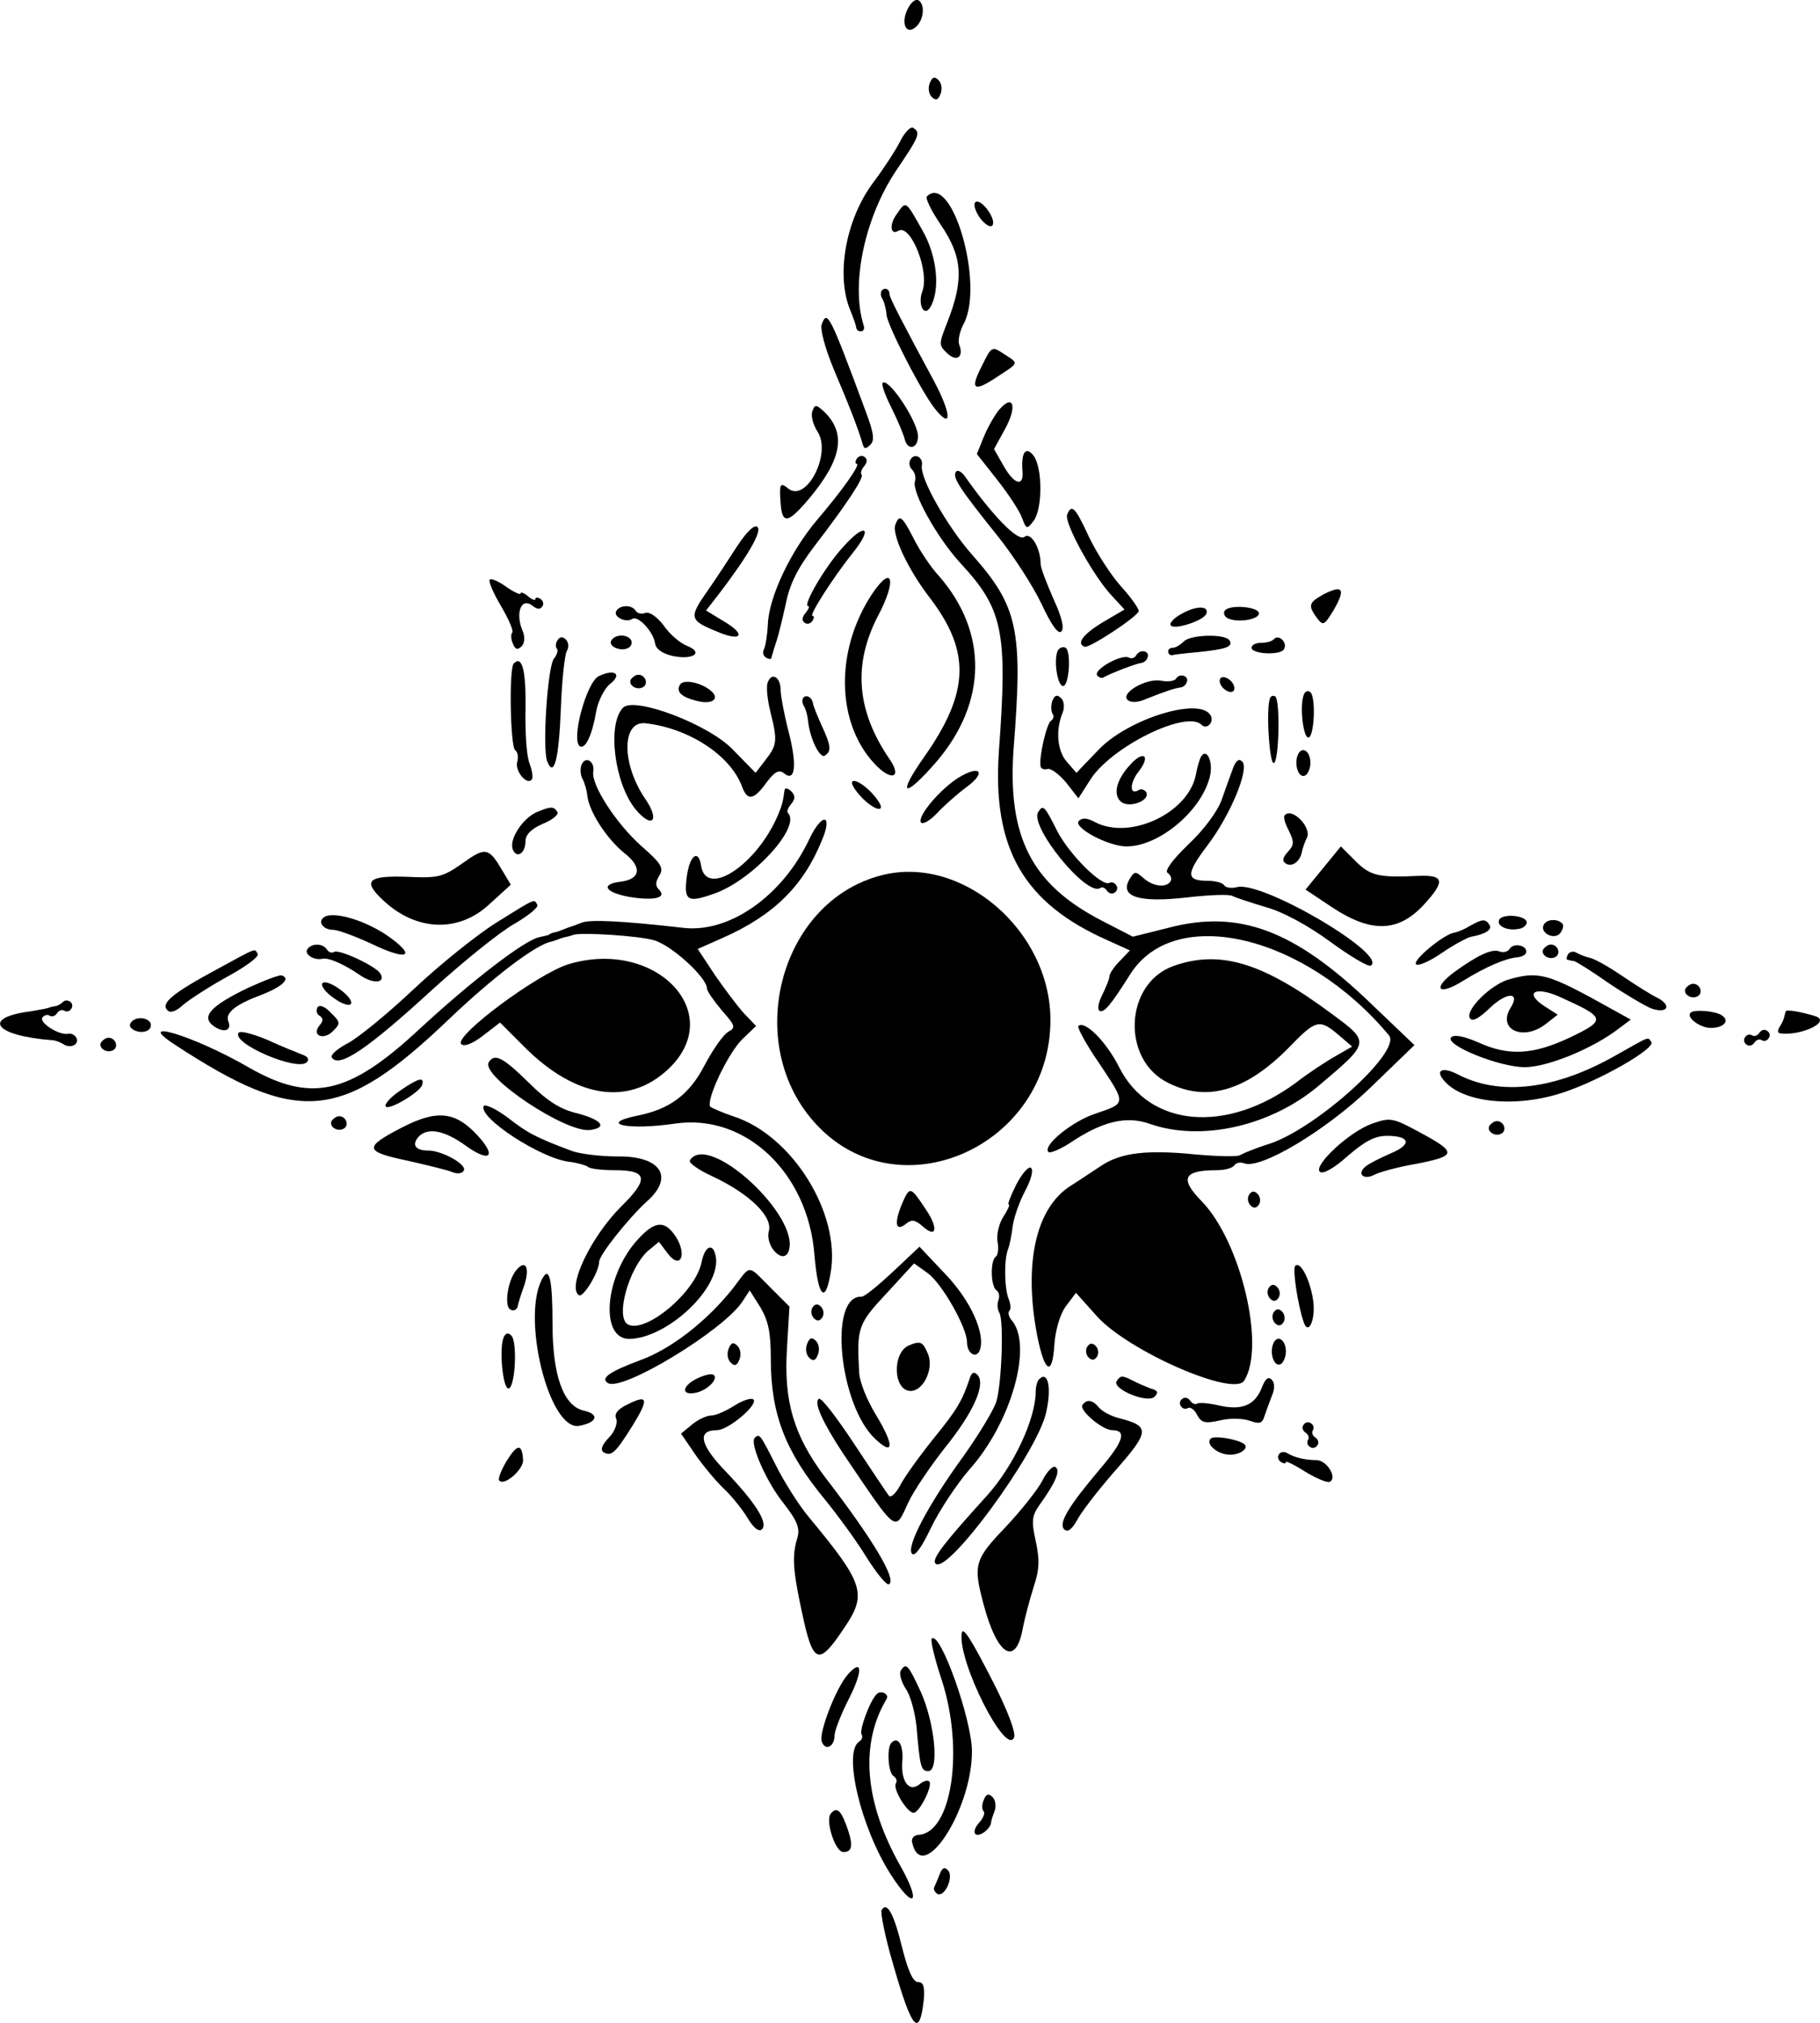 <?xml version="1.0" standalone="no"?>
<!DOCTYPE svg PUBLIC "-//W3C//DTD SVG 20010904//EN"
 "http://www.w3.org/TR/2001/REC-SVG-20010904/DTD/svg10.dtd">
<svg version="1.0" xmlns="http://www.w3.org/2000/svg"
 width="370.995pt" height="412.385pt" viewBox="0 0 370.995 412.385"
 preserveAspectRatio="xMidYMid meet">
<g transform="translate(-69.876,465.549) scale(0.1,-0.1)"
fill="#000000" stroke="none">
<path d="M2550 4639 c-16 -29 -5 -56 15 -39 17 14 20 46 6 55 -6 3 -15 -4 -21
-16z"/>
<path d="M2594 4486 c-4 -10 -2 -22 4 -28 8 -8 13 -7 18 6 4 10 2 22 -4 28 -8
8 -13 7 -18 -6z"/>
<path d="M2534 4368 c-9 -18 -33 -55 -54 -83 -57 -75 -78 -190 -48 -262 6 -15
12 -31 12 -35 1 -5 4 -8 9 -8 6 0 9 5 6 13 -26 83 2 218 66 314 48 71 51 78
35 88 -5 3 -17 -9 -26 -27z"/>
<path d="M2588 4255 c-3 -4 9 -29 28 -57 45 -66 48 -112 14 -199 -18 -46 -18
-47 0 -64 19 -18 34 -7 24 18 -3 8 1 28 10 44 41 81 -25 308 -76 258z"/>
<path d="M2686 4242 c-3 -5 2 -20 12 -33 24 -29 36 -11 13 20 -11 14 -21 19
-25 13z"/>
<path d="M2526 4218 c-15 -21 -12 -43 4 -33 25 15 64 -83 49 -123 -10 -26 3
-54 16 -33 21 35 14 105 -16 157 -35 62 -33 61 -53 32z"/>
<path d="M2497 4064 c-4 -4 -3 -12 0 -17 4 -6 8 -21 9 -34 3 -24 76 -166 102
-195 32 -38 29 -4 -5 60 -61 113 -92 172 -91 178 0 10 -9 14 -15 8z"/>
<path d="M2374 3995 c-4 -10 6 -48 25 -94 32 -75 50 -122 58 -150 3 -11 6 -12
16 -2 9 9 7 24 -10 69 -73 197 -78 206 -89 177z"/>
<path d="M2701 3911 c-26 -50 -18 -56 30 -24 46 30 45 27 14 47 -24 16 -25 16
-44 -23z"/>
<path d="M2498 3875 c-3 -3 5 -25 17 -49 12 -24 25 -54 28 -66 6 -24 27 -19
27 6 0 30 -60 120 -72 109z"/>
<path d="M2737 3822 c-9 -10 -23 -34 -32 -55 l-15 -37 41 -52 c23 -29 46 -64
51 -78 9 -24 10 -24 24 -6 18 25 18 107 0 132 -16 21 -26 8 -23 -31 3 -33 -17
-27 -38 10 l-20 35 23 42 c24 44 17 71 -11 40z"/>
<path d="M2355 3818 c-4 -9 1 -28 10 -42 30 -45 -23 -147 -60 -116 -16 13 -18
9 -15 -30 3 -44 15 -42 58 9 66 79 76 131 33 175 -18 17 -21 18 -26 4z"/>
<path d="M2445 3720 c-3 -5 -3 -10 0 -10 9 0 -29 -54 -82 -116 -53 -63 -97
-156 -99 -211 -1 -22 -5 -46 -8 -51 -3 -6 -2 -13 4 -17 5 -3 11 -4 11 -1 3 11
6 21 11 36 3 8 11 41 18 72 8 42 24 74 58 119 67 87 103 142 97 147 -3 3 0 11
6 18 6 8 6 14 0 18 -5 4 -12 2 -16 -4z"/>
<path d="M2555 3719 c-4 -6 -3 -15 3 -21 6 -6 8 -16 6 -23 -8 -21 45 -116 93
-168 86 -93 96 -138 78 -382 -14 -199 50 -311 223 -387 l44 -20 -21 -22 c-12
-12 -21 -26 -21 -32 0 -5 -7 -21 -14 -36 -8 -15 -11 -30 -6 -33 9 -5 22 10 63
75 91 143 357 79 527 -125 27 -32 -147 -189 -243 -221 -29 -9 -55 -20 -60 -23
-4 -4 -44 -3 -90 1 -99 10 -152 4 -192 -22 -17 -11 -45 -30 -64 -42 -71 -45
-96 -159 -68 -305 15 -76 31 -85 35 -19 2 29 11 61 23 78 l21 28 43 -48 c64
-71 279 -165 300 -131 44 70 -7 284 -87 366 -45 46 -37 63 31 63 16 0 32 4 36
10 3 5 12 7 20 4 33 -13 167 67 258 155 l89 86 -89 85 c-156 150 -269 192
-413 154 l-72 -18 -64 33 c-143 74 -192 171 -179 351 19 242 9 289 -85 395
-51 58 -107 157 -102 182 3 16 -15 26 -23 12z"/>
<path d="M2647 3693 c-7 -11 9 -35 86 -131 32 -40 72 -102 89 -138 20 -43 34
-62 40 -56 7 7 1 30 -16 67 -14 32 -26 63 -26 71 0 32 -20 66 -33 55 -13 -10
-64 42 -121 123 -7 10 -16 15 -19 9z"/>
<path d="M2874 3606 c-6 -17 55 -128 93 -167 l24 -26 -46 -27 c-39 -24 -53
-43 -35 -49 10 -3 110 63 110 73 0 5 -16 28 -36 50 -20 22 -49 67 -65 100 -29
63 -36 69 -45 46z"/>
<path d="M2524 3586 c-8 -20 26 -92 70 -149 84 -110 81 -193 -11 -324 -57 -81
-42 -87 25 -10 103 121 105 263 5 378 -17 18 -40 53 -52 77 -23 45 -29 50 -37
28z"/>
<path d="M2202 3543 c-17 -26 -44 -68 -61 -92 -38 -54 -37 -60 17 -82 52 -23
64 -8 16 20 l-36 22 25 32 c61 80 89 129 80 138 -6 6 -21 -8 -41 -38z"/>
<path d="M2417 3540 c-36 -39 -83 -120 -71 -120 4 0 1 -6 -5 -14 -8 -9 -8 -16
-2 -20 5 -4 12 -2 16 4 3 5 4 10 0 10 -8 0 42 78 81 127 44 54 27 65 -19 13z"/>
<path d="M1697 3474 c-3 -3 7 -27 23 -54 16 -27 26 -51 23 -54 -3 -3 -3 -13 1
-22 5 -13 10 -14 18 -6 6 6 7 18 3 29 -17 38 -4 73 20 53 9 -7 15 -7 19 -1 4
5 2 12 -4 16 -5 3 -10 3 -10 -1 0 -3 -7 -1 -15 6 -8 7 -15 9 -15 6 0 -4 -13 2
-29 13 -15 11 -31 18 -34 15z"/>
<path d="M2476 3444 c-75 -114 -73 -261 5 -345 34 -37 58 -30 31 9 -67 98 -75
192 -24 291 40 75 30 108 -12 45z"/>
<path d="M3397 3444 c-31 -17 -32 -23 -14 -48 13 -17 15 -16 35 17 24 42 18
51 -21 31z"/>
<path d="M1955 3410 c-7 -12 20 -25 33 -16 12 7 43 -27 46 -50 2 -12 15 -21
37 -26 41 -8 63 7 28 21 -13 5 -35 23 -47 41 -14 18 -29 29 -38 26 -7 -3 -16
-1 -19 4 -8 13 -32 13 -40 0z"/>
<path d="M3107 3404 c-15 -8 -25 -19 -22 -23 6 -11 70 10 73 24 5 16 -21 16
-51 -1z"/>
<path d="M3195 3410 c-3 -5 0 -13 9 -16 21 -8 61 -1 61 11 0 14 -62 19 -70 5z"/>
<path d="M1835 3350 c-4 -6 -4 -14 -1 -17 3 -3 0 -13 -6 -20 -13 -16 -24 -182
-14 -209 14 -36 24 4 28 106 2 58 8 111 12 118 5 8 4 18 -2 24 -6 6 -12 6 -17
-2z"/>
<path d="M1945 3350 c-8 -12 20 -24 35 -15 6 3 8 11 5 16 -8 12 -32 12 -40 -1z"/>
<path d="M3112 3348 c-7 -7 -17 -13 -22 -13 -6 0 -10 -3 -10 -7 0 -7 5 -10 13
-7 1 0 22 3 47 5 58 6 73 11 65 24 -9 14 -79 12 -93 -2z"/>
<path d="M3296 3353 c-4 -5 -16 -8 -27 -8 -10 0 -19 -4 -19 -10 0 -13 59 -16
66 -3 8 13 -10 31 -20 21z"/>
<path d="M2854 3327 c-7 -20 0 -67 11 -70 13 -3 18 70 6 78 -6 3 -14 0 -17 -8z"/>
<path d="M3015 3320 c-3 -6 -10 -8 -15 -5 -14 8 -72 -24 -65 -36 4 -5 10 -7
14 -4 14 8 66 28 76 29 6 1 11 5 13 11 5 14 -15 18 -23 5z"/>
<path d="M1746 3303 c-10 -10 -7 -171 3 -177 5 -3 7 -14 4 -24 -5 -19 21 -49
30 -35 3 4 0 19 -5 33 -6 14 -9 64 -8 112 1 78 -7 108 -24 91z"/>
<path d="M1919 3277 c-25 -13 -57 -131 -38 -143 11 -6 25 23 33 71 4 22 17 47
28 56 26 20 10 32 -23 16z"/>
<path d="M1985 3271 c-7 -12 12 -24 25 -16 11 7 4 25 -10 25 -5 0 -11 -4 -15
-9z"/>
<path d="M2264 3265 c-4 -8 -1 -35 5 -60 15 -60 14 -68 -10 -99 l-20 -26 -47
48 c-49 51 -200 108 -223 85 -33 -33 -18 -154 25 -207 34 -41 51 -24 20 21
-49 72 -48 160 1 154 88 -10 172 -65 196 -128 11 -31 24 -29 50 7 17 23 26 27
36 19 23 -19 27 17 9 86 -9 35 -16 73 -16 84 0 26 -18 37 -26 16z"/>
<path d="M3096 3272 c-3 -5 -17 -7 -31 -4 -30 5 -82 -25 -68 -39 6 -6 19 -6
34 0 42 17 64 24 74 25 6 1 11 5 13 11 5 13 -15 19 -22 7z"/>
<path d="M3186 3272 c-3 -6 1 -15 8 -21 8 -7 17 -8 20 -3 3 6 -1 15 -8 21 -8
7 -17 8 -20 3z"/>
<path d="M2085 3260 c-9 -15 3 -26 37 -34 30 -7 45 6 25 22 -21 17 -55 23 -62
12z"/>
<path d="M3356 3238 c-8 -23 -1 -83 9 -86 13 -3 17 86 4 93 -5 4 -11 0 -13 -7z"/>
<path d="M2337 3234 c-4 -4 -3 -12 0 -17 4 -6 8 -20 9 -32 4 -36 24 -76 34
-70 14 9 13 20 -7 63 -9 20 -17 40 -17 44 -2 11 -12 18 -19 12z"/>
<path d="M2844 3227 c-3 -9 -3 -20 0 -26 4 -5 2 -12 -3 -15 -9 -6 -25 -76 -21
-93 1 -5 7 -7 15 -5 7 1 24 -12 38 -29 l24 -31 23 36 c41 68 197 145 228 114
11 -11 27 6 18 20 -23 37 -167 -8 -227 -70 l-46 -48 -20 23 c-19 22 -23 64 -8
100 4 10 3 23 -3 29 -8 8 -13 7 -18 -5z"/>
<path d="M3288 3233 c-9 -18 -2 -133 7 -133 11 0 14 129 3 136 -4 2 -8 1 -10
-3z"/>
<path d="M3344 3116 c-8 -21 3 -49 16 -41 5 3 10 15 10 25 0 25 -18 36 -26 16z"/>
<path d="M3003 3097 c-29 -31 -36 -62 -19 -76 17 -14 61 3 51 20 -4 5 -10 7
-15 4 -19 -12 -19 14 0 38 25 32 10 44 -17 14z"/>
<path d="M3147 3113 c-3 -5 -8 -22 -11 -39 -17 -77 -135 -132 -206 -94 -15 8
-25 9 -32 2 -13 -13 60 -52 97 -52 68 0 157 76 171 147 5 28 -8 54 -19 36z"/>
<path d="M1884 3096 c-3 -8 -2 -21 2 -28 4 -7 9 -23 10 -35 4 -33 40 -88 76
-117 36 -28 33 -53 -9 -58 -41 -5 -31 -22 19 -31 50 -8 77 -2 60 15 -8 8 -7
16 1 29 9 15 4 24 -36 59 -52 46 -103 125 -99 152 4 21 -16 34 -24 14z"/>
<path d="M3212 3089 c-5 -13 -15 -42 -23 -64 -8 -23 -36 -61 -68 -91 -33 -32
-49 -54 -42 -58 6 -4 9 -12 6 -17 -9 -14 -36 -11 -56 7 -16 14 -18 14 -29 -5
-18 -34 22 -46 118 -35 44 5 86 7 93 3 8 -4 39 -14 69 -23 33 -9 85 -37 130
-70 41 -30 78 -52 83 -49 36 22 -222 174 -273 160 -11 -3 -23 -1 -26 4 -3 5
-18 9 -34 9 -44 0 -44 14 0 72 47 62 86 156 71 171 -7 7 -13 2 -19 -14z"/>
<path d="M2654 3071 c-38 -23 -86 -80 -78 -92 3 -5 18 3 32 18 15 16 42 40 61
54 41 30 28 46 -15 20z"/>
<path d="M2436 3062 c-3 -5 8 -21 23 -36 16 -15 31 -23 35 -18 3 5 -8 21 -23
36 -16 15 -31 23 -35 18z"/>
<path d="M2298 3045 c-3 -23 -5 -31 -13 -50 -42 -101 -146 -171 -157 -105 -5
35 -23 23 -29 -20 -7 -52 1 -56 59 -35 79 30 174 136 147 163 -3 3 0 11 7 19
8 10 8 17 0 25 -7 7 -13 8 -14 3z"/>
<path d="M1793 3000 c-28 -12 -57 -55 -49 -76 8 -20 26 -8 26 17 0 13 12 25
35 35 20 8 33 19 30 24 -7 12 -13 12 -42 0z"/>
<path d="M2815 3000 c-18 -29 98 -172 126 -155 4 3 10 1 14 -5 4 -6 11 -8 16
-4 5 3 7 10 3 15 -3 5 -9 7 -13 5 -15 -10 -82 57 -107 105 -26 52 -29 55 -39
39z"/>
<path d="M3318 2994 c-4 -3 0 -17 8 -32 11 -23 11 -29 -2 -43 -11 -12 -12 -19
-4 -24 13 -8 30 5 33 26 2 8 6 19 9 25 13 20 -28 64 -44 48z"/>
<path d="M2349 2946 c-54 -116 -163 -193 -257 -182 -123 14 -193 18 -209 10
-10 -4 -21 -8 -25 -9 -5 -2 -10 -4 -13 -5 -3 -1 -9 -4 -15 -5 -5 -1 -11 -3
-12 -5 -2 -1 -11 -3 -20 -5 -30 -6 -138 -89 -245 -188 -144 -134 -221 -150
-348 -77 -111 64 -236 102 -150 46 252 -165 340 -157 557 50 91 87 180 155
211 160 4 1 9 3 12 4 3 1 10 4 15 5 6 1 13 3 18 5 19 5 131 -2 163 -11 35 -9
109 -76 109 -99 0 -5 14 -25 30 -44 28 -32 29 -35 13 -44 -10 -6 -31 -36 -48
-68 -31 -60 -71 -90 -138 -103 -81 -17 -17 -30 78 -16 143 21 271 -100 284
-268 7 -85 22 -102 33 -36 21 121 -79 281 -199 319 -21 7 -41 16 -46 19 -11
11 37 113 67 140 l26 25 -24 25 c-13 14 -40 50 -60 79 l-35 53 52 23 c103 46
163 105 201 198 23 54 1 58 -25 4z"/>
<path d="M1642 2896 c-40 -28 -49 -31 -112 -28 -82 3 -93 -8 -50 -48 67 -63
153 -66 215 -9 l45 41 -18 30 c-27 46 -34 47 -80 14z"/>
<path d="M3396 2886 l-36 -44 54 -36 c80 -53 135 -51 187 5 44 48 42 61 -10
59 -82 -4 -99 0 -129 30 l-30 30 -36 -44z"/>
<path d="M2495 2871 c-209 -54 -284 -347 -131 -509 169 -180 476 -42 476 214
0 183 -181 338 -345 295z"/>
<path d="M1711 2775 c-40 -25 -116 -86 -169 -136 -53 -50 -113 -99 -134 -110
-21 -11 -36 -24 -33 -29 14 -23 72 16 206 139 63 57 137 117 166 133 29 17 50
34 47 39 -7 12 -1 15 -83 -36z"/>
<path d="M1357 2784 c-10 -10 2 -24 21 -24 9 0 45 -13 79 -29 69 -33 91 -27
40 11 -49 37 -123 59 -140 42z"/>
<path d="M3755 2781 c-7 -13 17 -24 40 -19 9 1 16 8 16 13 0 14 -48 19 -56 6z"/>
<path d="M3695 2768 c-11 -7 -26 -13 -33 -14 -21 -4 -83 -55 -77 -64 3 -5 27
5 53 23 25 17 53 32 60 33 28 5 43 14 37 24 -8 13 -15 12 -40 -2z"/>
<path d="M3846 2771 c-10 -16 20 -33 33 -18 6 8 8 17 4 20 -9 10 -31 9 -37 -2z"/>
<path d="M1325 2720 c-6 -10 14 -23 31 -19 12 3 44 -11 76 -33 27 -19 54 -17
42 3 -9 15 -84 50 -94 44 -5 -3 -11 -1 -15 5 -8 13 -32 13 -40 0z"/>
<path d="M3776 2721 c-4 -6 -13 -8 -21 -5 -15 6 -45 -8 -93 -43 -45 -34 -30
-48 19 -17 47 29 87 46 111 48 10 1 18 6 18 11 1 14 -27 19 -34 6z"/>
<path d="M3845 2721 c-7 -12 12 -24 25 -16 11 7 4 25 -10 25 -5 0 -11 -4 -15
-9z"/>
<path d="M1140 2679 c-91 -49 -114 -69 -100 -83 6 -6 17 -3 32 11 13 11 53 37
91 58 37 20 65 41 61 46 -7 11 2 15 -84 -32z"/>
<path d="M3895 2710 c-3 -5 -4 -11 -1 -11 3 -1 9 -2 14 -3 4 -1 35 -20 69 -44
34 -23 73 -46 87 -52 33 -12 44 5 14 21 -13 6 -46 27 -74 46 -28 19 -57 35
-65 36 -8 2 -19 6 -26 10 -6 4 -14 3 -18 -3z"/>
<path d="M1858 2690 c-63 -19 -235 -147 -219 -163 6 -6 23 1 44 17 l35 27 50
-50 c105 -105 213 -121 294 -44 119 114 -27 266 -204 213z"/>
<path d="M3090 2686 c-99 -36 -106 -191 -10 -238 79 -40 159 -16 245 71 56 58
63 60 102 27 l28 -24 -33 -19 c-18 -10 -55 -34 -82 -55 -141 -104 -298 -91
-360 32 -26 52 -70 96 -83 84 -3 -3 16 -38 43 -77 55 -83 55 -80 -9 -102 -46
-15 -108 -65 -95 -78 3 -3 23 5 43 18 67 45 115 56 162 40 106 -38 250 -5 348
79 103 87 103 87 24 145 -141 105 -228 131 -323 97z"/>
<path d="M1205 2642 c-77 -37 -97 -59 -71 -78 21 -15 38 -10 30 10 -6 17 15
34 69 54 41 16 59 33 40 39 -4 2 -35 -10 -68 -25z"/>
<path d="M3775 2659 c-37 -10 -90 -63 -80 -79 5 -8 18 -1 40 20 35 34 64 34
43 1 -28 -45 27 -69 73 -32 l23 18 -28 18 c-42 28 -16 41 35 17 91 -41 92 -46
19 -81 -76 -36 -126 -39 -189 -10 -28 12 -48 16 -54 10 -15 -15 97 -61 150
-61 46 0 139 38 192 79 l24 18 -85 47 c-86 46 -108 51 -163 35z"/>
<path d="M1356 2651 c-4 -5 7 -19 23 -30 16 -12 32 -17 35 -12 4 5 -7 19 -23
30 -16 12 -32 17 -35 12z"/>
<path d="M4135 2641 c-7 -12 12 -24 25 -16 11 7 4 25 -10 25 -5 0 -11 -4 -15
-9z"/>
<path d="M826 2612 c-4 -4 -12 -8 -17 -8 -5 -1 -10 -2 -11 -3 -2 -1 -18 -4
-36 -7 -102 -13 -75 -50 43 -59 6 0 16 -4 23 -8 6 -5 17 -5 22 -2 13 8 2 26
-13 23 -18 -3 -58 22 -52 33 4 5 10 7 15 4 5 -3 11 -1 15 5 4 6 10 8 15 5 5
-3 11 -1 14 4 8 12 -9 23 -18 13z"/>
<path d="M1346 2602 c-3 -6 -2 -14 4 -17 8 -5 8 -11 0 -20 -17 -21 9 -31 28
-11 15 15 15 18 -5 37 -12 13 -23 17 -27 11z"/>
<path d="M4145 2591 c-10 -9 19 -31 41 -31 27 0 40 15 22 26 -14 9 -57 12 -63
5z"/>
<path d="M4339 2594 c-1 -2 -2 -7 -3 -11 -1 -5 -5 -14 -9 -20 -5 -7 -5 -13 0
-14 43 -6 106 24 72 35 -29 9 -59 14 -60 10z"/>
<path d="M965 2570 c-8 -12 20 -24 35 -15 6 3 8 11 5 16 -8 12 -32 12 -40 -1z"/>
<path d="M1185 2550 c-14 -22 120 -79 139 -60 6 6 2 12 -10 16 -10 4 -43 17
-71 30 -29 12 -55 19 -58 14z"/>
<path d="M4285 2550 c-4 -6 -10 -8 -15 -5 -5 3 -11 1 -14 -4 -4 -5 -2 -12 3
-15 5 -4 12 -2 16 4 4 6 10 8 15 5 5 -3 11 -1 14 4 4 5 2 12 -3 15 -5 4 -12 2
-16 -4z"/>
<path d="M905 2531 c-7 -12 12 -24 25 -16 11 7 4 25 -10 25 -5 0 -11 -4 -15
-9z"/>
<path d="M3994 2505 c-124 -71 -238 -85 -325 -39 -30 15 -45 8 -27 -13 38 -46
148 -57 245 -24 75 25 186 89 178 102 -8 11 0 14 -71 -26z"/>
<path d="M1695 2490 c-17 -28 158 -145 207 -138 36 5 23 21 -27 34 -34 8 -61
25 -99 63 -52 51 -69 60 -81 41z"/>
<path d="M1517 2434 c-21 -14 -35 -29 -32 -34 6 -9 68 28 74 43 6 18 -7 15
-42 -9z"/>
<path d="M1685 2401 c-13 -23 117 -108 175 -114 16 -2 33 -7 37 -10 3 -4 28
-7 55 -7 67 0 70 -18 13 -74 -62 -62 -111 -165 -86 -181 9 -5 41 48 41 68 0
14 59 88 97 123 57 50 29 93 -59 92 -35 0 -76 5 -93 11 -75 28 -91 37 -131 68
-24 18 -46 28 -49 24z"/>
<path d="M1518 2357 c-79 -41 -77 -49 13 -68 40 -9 81 -19 90 -23 10 -4 20 -3
23 3 8 12 -44 41 -72 41 -26 0 -34 11 -21 27 18 21 53 15 97 -17 49 -35 64
-23 25 20 -46 50 -83 54 -155 17z"/>
<path d="M1375 2371 c-7 -12 12 -24 25 -16 11 7 4 25 -10 25 -5 0 -11 -4 -15
-9z"/>
<path d="M3496 2365 c-46 -16 -120 -85 -107 -98 6 -6 28 6 57 32 35 30 55 41
80 41 48 0 51 -18 7 -36 -21 -9 -44 -21 -50 -26 -20 -16 -4 -29 18 -17 12 6
50 16 85 22 82 16 83 23 9 63 -57 31 -62 32 -99 19z"/>
<path d="M3735 2361 c-7 -12 12 -24 25 -16 11 7 4 25 -10 25 -5 0 -11 -4 -15
-9z"/>
<path d="M2105 2290 c-3 -5 18 -20 47 -33 74 -35 122 -81 114 -111 -8 -31 29
-69 40 -42 27 70 -164 246 -201 186z"/>
<path d="M2770 2240 c-11 -22 -18 -40 -15 -40 3 0 -2 -11 -11 -25 -9 -14 -14
-36 -12 -50 3 -14 1 -28 -3 -31 -12 -7 -11 -61 1 -69 5 -3 7 -12 4 -20 -3 -8
-2 -19 2 -26 9 -16 5 -140 -6 -180 -5 -17 -36 -68 -68 -113 -72 -99 -117 -185
-104 -198 6 -6 20 14 39 54 17 35 52 88 78 118 85 95 129 251 87 303 -7 7 -9
17 -6 20 4 3 3 14 -1 24 -9 22 -10 82 -1 103 3 8 7 29 9 45 2 17 13 49 25 72
13 24 18 44 12 48 -5 3 -18 -12 -30 -35z"/>
<path d="M2536 2198 c-15 -38 -11 -54 10 -37 11 9 18 8 33 -5 30 -27 33 -3 5
37 -30 45 -31 45 -48 5z"/>
<path d="M3245 2220 c-4 -6 -3 -16 3 -22 6 -6 12 -6 17 2 4 6 3 16 -3 22 -6 6
-12 6 -17 -2z"/>
<path d="M2000 2130 c-69 -74 -80 -206 -17 -204 78 3 185 104 175 167 -5 30
-22 24 -29 -10 -12 -62 -116 -148 -151 -127 -25 16 3 114 41 149 l23 19 18
-24 c26 -34 40 -2 16 35 -22 33 -42 32 -76 -5z"/>
<path d="M2519 2063 c-30 -28 -58 -51 -64 -51 -68 4 -46 -221 28 -290 38 -36
39 -13 2 48 -19 31 -35 70 -35 90 -5 89 -2 97 56 159 l56 61 28 -20 c29 -21
80 -111 80 -141 0 -23 19 -34 26 -16 12 33 -18 101 -71 156 l-52 55 -54 -51z"/>
<path d="M1751 2066 c-17 -20 -25 -73 -12 -80 6 -4 13 -1 15 6 1 7 8 28 14 45
11 35 2 52 -17 29z"/>
<path d="M3339 2075 c-6 -5 5 -79 17 -114 10 -31 26 7 19 47 -7 42 -26 77 -36
67z"/>
<path d="M2195 2032 c-53 -68 -128 -127 -193 -150 -61 -23 -80 -36 -64 -46 29
-18 235 107 274 166 l15 23 22 -35 c16 -27 21 -51 21 -105 0 -113 30 -189 110
-286 26 -32 65 -85 85 -118 21 -33 41 -58 46 -55 16 9 -31 89 -131 219 -63 84
-84 154 -77 262 l5 85 -39 39 c-47 47 -39 47 -74 1z"/>
<path d="M1806 2052 c-47 -76 12 -316 74 -303 37 7 41 24 8 31 -41 10 -63 72
-63 177 0 87 -6 116 -19 95z"/>
<path d="M3285 2030 c-4 -6 -3 -16 3 -22 6 -6 12 -6 17 2 4 6 3 16 -3 22 -6 6
-12 6 -17 -2z"/>
<path d="M2355 1990 c-4 -6 -3 -16 3 -22 6 -6 12 -6 17 2 4 6 3 16 -3 22 -6 6
-12 6 -17 -2z"/>
<path d="M3295 1980 c-4 -6 -3 -16 3 -22 6 -6 12 -6 17 2 4 6 3 16 -3 22 -6 6
-12 6 -17 -2z"/>
<path d="M1725 1928 c-9 -24 -1 -103 10 -103 14 0 19 95 6 108 -7 7 -12 5 -16
-5z"/>
<path d="M2344 1916 c-4 -10 -2 -22 4 -28 8 -8 13 -7 18 6 4 10 2 22 -4 28 -8
8 -13 7 -18 -6z"/>
<path d="M3294 1916 c-8 -21 3 -49 16 -41 5 3 10 15 10 25 0 25 -18 36 -26 16z"/>
<path d="M2184 1906 c-4 -10 -2 -22 4 -28 8 -8 13 -7 18 6 4 10 2 22 -4 28 -8
8 -13 7 -18 -6z"/>
<path d="M2552 1913 c-35 -14 -33 -93 3 -93 26 0 47 44 36 74 -11 26 -15 29
-39 19z"/>
<path d="M2915 1910 c-4 -6 -3 -16 3 -22 6 -6 12 -6 17 2 4 6 3 16 -3 22 -6 6
-12 6 -17 -2z"/>
<path d="M2117 1844 c-30 -16 -29 -35 3 -27 23 6 44 29 33 36 -4 3 -21 -1 -36
-9z"/>
<path d="M2675 1844 c-15 -44 -25 -62 -74 -122 -28 -35 -59 -78 -67 -94 -9
-17 -19 -26 -23 -22 -4 5 -36 53 -71 106 -35 53 -67 95 -72 92 -11 -7 7 -47
49 -111 113 -167 105 -161 133 -101 11 24 45 74 74 111 60 74 85 132 67 150
-7 7 -12 5 -16 -9z"/>
<path d="M2817 1844 c-4 -4 -7 -15 -7 -25 0 -56 -45 -152 -99 -212 -87 -96
-112 -128 -106 -138 20 -31 207 223 226 306 12 52 4 87 -14 69z"/>
<path d="M2975 1840 c-10 -16 63 -46 77 -32 9 9 7 13 -8 17 -10 4 -27 11 -36
16 -22 11 -25 11 -33 -1z"/>
<path d="M3271 1827 c-14 -36 -40 -47 -86 -37 -21 5 -42 7 -46 4 -4 -2 -10 0
-14 6 -4 6 -11 8 -16 4 -5 -3 -7 -10 -3 -15 3 -5 9 -7 14 -4 5 3 14 -3 19 -14
9 -16 16 -18 47 -11 21 5 47 4 61 -1 19 -7 25 -5 29 9 3 9 10 28 15 41 7 16 6
28 0 34 -7 7 -13 2 -20 -16z"/>
<path d="M1977 1792 c-19 -9 -27 -19 -22 -29 3 -9 -3 -26 -15 -38 -14 -15 -18
-25 -11 -30 16 -9 24 -2 59 54 34 55 32 65 -11 43z"/>
<path d="M2194 1789 c-16 -10 -36 -19 -45 -19 -9 0 -27 -8 -39 -18 l-23 -19
30 -44 c17 -24 43 -55 58 -69 14 -13 36 -40 47 -58 13 -22 24 -30 30 -24 13
13 -13 54 -75 119 -51 53 -58 83 -17 83 24 0 87 54 74 63 -6 3 -23 -3 -40 -14z"/>
<path d="M2905 1791 c-6 -11 41 -51 61 -51 30 0 23 -23 -24 -78 -66 -78 -86
-112 -74 -124 7 -7 15 -1 26 18 8 16 42 60 75 98 75 85 75 94 9 111 -15 4 -32
13 -39 21 -13 16 -25 18 -34 5z"/>
<path d="M3356 1751 c-4 -5 -2 -12 4 -16 6 -4 8 -10 5 -15 -3 -5 -1 -11 4 -14
5 -4 12 -2 15 3 4 5 2 12 -4 16 -6 4 -8 10 -5 15 3 5 1 11 -4 14 -5 4 -12 2
-15 -3z"/>
<path d="M2237 1724 c-10 -11 23 -88 59 -133 28 -36 34 -51 28 -71 -11 -36 -9
-65 9 -149 23 -109 34 -113 86 -35 48 70 41 91 -70 225 -22 26 -52 74 -69 108
-32 63 -33 65 -43 55z"/>
<path d="M3167 1723 c-12 -11 14 -33 39 -33 23 0 41 15 27 23 -17 10 -60 16
-66 10z"/>
<path d="M1732 1678 c-11 -18 -18 -36 -16 -40 9 -14 51 22 49 42 -2 33 -12 32
-33 -2z"/>
<path d="M3306 1691 c-4 -5 -2 -12 4 -16 5 -3 10 -4 10 0 0 3 18 -6 40 -20 23
-14 45 -23 50 -20 15 9 -7 44 -28 44 -22 0 -44 5 -59 14 -6 4 -14 3 -17 -2z"/>
<path d="M2824 1638 c-9 -18 -43 -61 -75 -95 -64 -67 -67 -77 -45 -159 28
-105 66 -127 80 -46 4 20 14 58 22 83 12 36 12 56 4 93 -9 41 -8 51 8 74 33
46 43 70 32 77 -5 3 -17 -9 -26 -27z"/>
<path d="M2659 1325 c-7 -59 91 -252 107 -211 4 9 -14 56 -41 109 -48 94 -64
119 -66 102z"/>
<path d="M2598 1315 c-3 -3 6 -41 20 -83 47 -143 21 -315 -48 -317 -8 -1 -14
-7 -12 -15 20 -91 122 65 122 185 0 65 -65 247 -82 230z"/>
<path d="M2427 1242 c-24 -27 -60 -120 -53 -137 7 -20 26 -10 26 13 0 9 13 43
29 74 29 57 28 84 -2 50z"/>
<path d="M2535 1250 c-4 -6 1 -23 10 -37 10 -14 19 -49 22 -77 7 -82 9 -91 24
-91 23 0 13 98 -15 161 -26 56 -30 61 -41 44z"/>
<path d="M2486 1202 c-14 -13 -36 -74 -31 -82 3 -5 1 -11 -5 -15 -33 -21 3
-174 64 -270 48 -75 64 -61 20 17 -73 129 -83 248 -28 340 6 10 -12 19 -20 10z"/>
<path d="M2516 1103 c-10 -10 -7 -61 4 -68 6 -4 8 -10 5 -15 -7 -11 23 -60 36
-60 12 0 40 56 32 64 -3 3 -12 1 -20 -6 -21 -17 -38 6 -35 46 3 33 -8 53 -22
39z"/>
<path d="M2704 986 c-4 -9 -4 -20 0 -23 3 -4 -1 -14 -10 -24 -9 -10 -11 -20
-6 -23 9 -5 30 12 31 24 0 3 3 13 7 23 4 10 2 23 -4 29 -8 8 -13 7 -18 -6z"/>
<path d="M2392 958 c-11 -14 9 -78 26 -78 17 0 20 12 10 43 -14 42 -23 51 -36
35z"/>
<path d="M2614 834 c-4 -10 -9 -22 -11 -26 -2 -4 1 -9 6 -13 15 -9 35 35 22
48 -7 7 -12 5 -17 -9z"/>
<path d="M2496 762 c-3 -5 7 -56 24 -113 38 -132 53 -149 62 -69 2 26 -1 35
-12 35 -10 0 -20 22 -32 69 -17 70 -31 96 -42 78z"/>
</g>
</svg>
